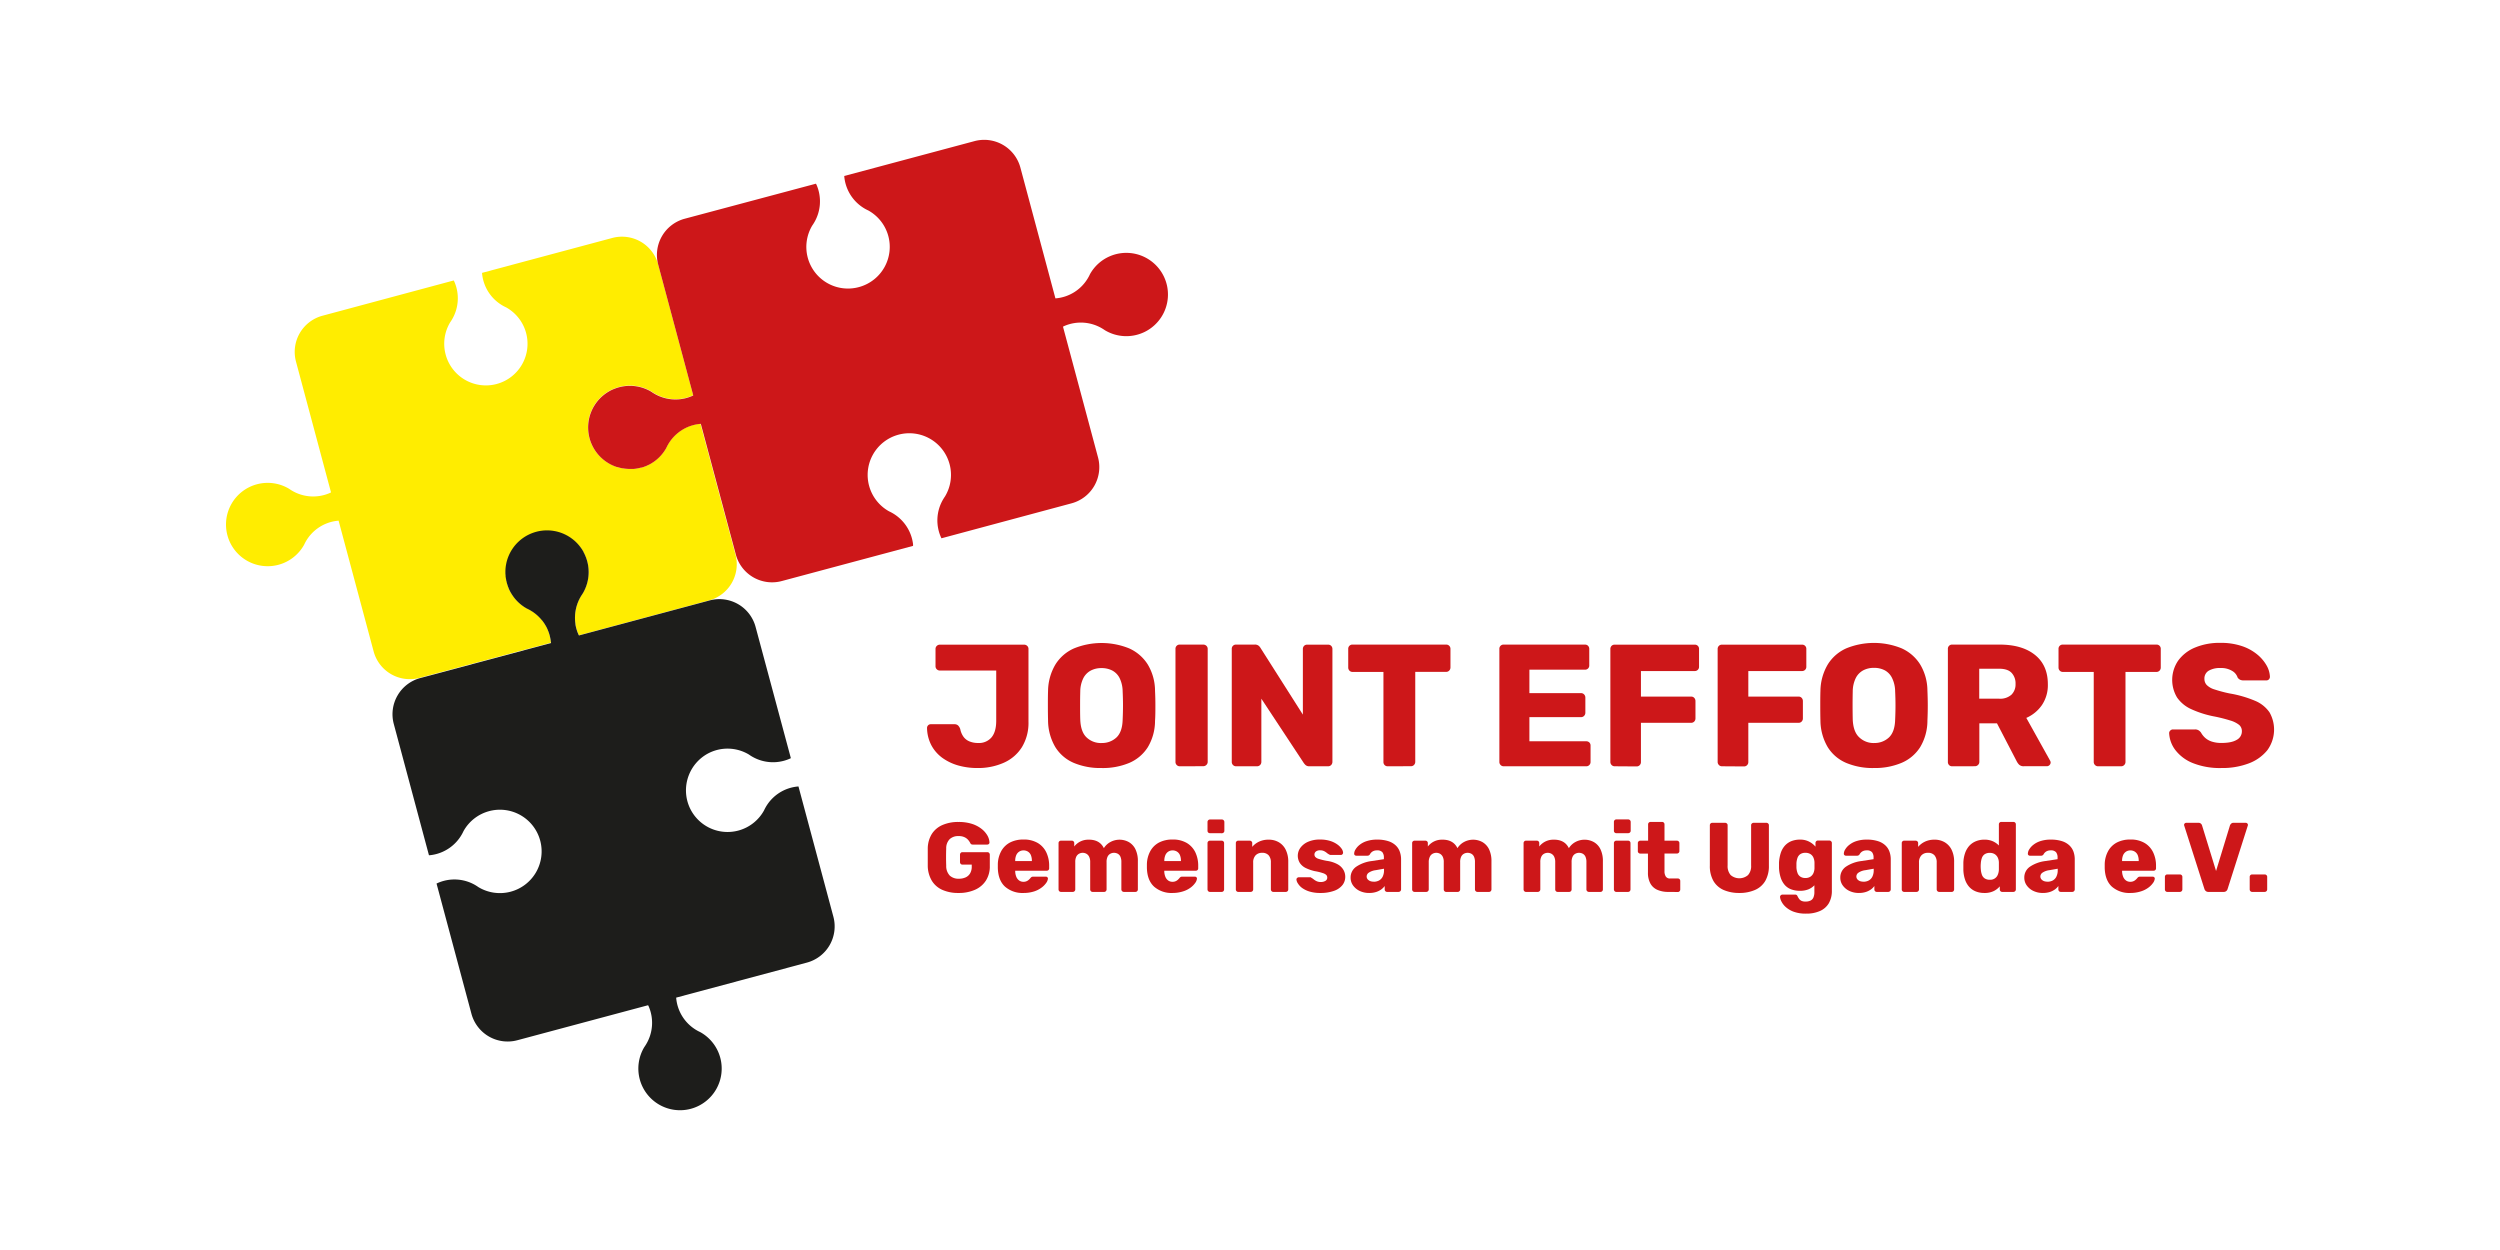 <svg id="Ebene_1" data-name="Ebene 1" xmlns="http://www.w3.org/2000/svg" viewBox="0 0 1133.86 566.93"><defs><style>.cls-1{fill:#ffed00;}.cls-2{fill:#1d1d1b;}.cls-3{fill:#cd1719;}</style></defs><path class="cls-1" d="M302.83,201.82c-.23.41-.44.84-.64,1.27a18.73,18.73,0,0,1-9.08,8.2l-.38.15h0c-.58.23-1.16.43-1.75.61,0,0,0,0-.08,0l-.21,0-1,.25-.75.14-.81.13-.76.08-.44,0c-.47,0-.94,0-1.42,0h-.34a20.09,20.09,0,0,1-2.69-.27l-.21,0a18.88,18.88,0,0,1-4-36l.66-.25.15-.06c.31-.12.62-.22.94-.32l.29-.1.74-.2.48-.12.32-.06a18.9,18.9,0,0,1,13.58,2.28c.39.28.8.54,1.22.79a18.87,18.87,0,0,0,14.87,2,19.71,19.71,0,0,0,2.19-.78c.23-.1.46-.23.69-.34l-15.89-59.29a17,17,0,0,0-20.83-12l-59.06,15.83a18.8,18.8,0,0,0,9.65,15c.41.23.84.44,1.27.64a18.89,18.89,0,1,1-25.38,6.81c.28-.39.54-.8.79-1.22a18.86,18.86,0,0,0,1.18-17.1c-.11-.24-.23-.46-.34-.69l-59.54,16a17,17,0,0,0-12,20.83l15.88,59.29c-.23.11-.45.24-.69.34a18.86,18.86,0,0,1-17.11-1.18c-.41-.25-.82-.51-1.21-.79a18.9,18.9,0,1,0,6.81,25.38c.2-.43.41-.85.64-1.27a18.8,18.8,0,0,1,15-9.65l15.89,59.3a17,17,0,0,0,20.83,12l59.54-15.95c0-.21,0-.41,0-.62s0-.25-.05-.37-.07-.53-.12-.79-.07-.39-.12-.59-.13-.61-.21-.91-.17-.64-.27-.95-.12-.37-.19-.56-.2-.54-.31-.8-.12-.31-.19-.47c-.18-.42-.38-.84-.59-1.25l-.11-.18c-.2-.36-.4-.72-.62-1.06l-.21-.32c-.25-.39-.52-.77-.8-1.13h0c-.3-.4-.62-.77-1-1.14l-.12-.12a18.93,18.93,0,0,0-4.72-3.7c-.41-.23-.84-.44-1.27-.64a18.89,18.89,0,0,1-6.19-5.53l-.12-.18c-.19-.27-.37-.54-.55-.82s-.29-.48-.43-.73-.16-.26-.23-.4c-.24-.44-.45-.9-.66-1.37,0,0,0,0,0-.05a1.34,1.34,0,0,1-.07-.18A18.89,18.89,0,0,1,263.77,249v0a18.37,18.37,0,0,1,1.41,2.53,1.11,1.11,0,0,1,.07.16c.13.28.25.57.36.86l.18.46.16.46a18.88,18.88,0,0,1-1.71,15.69c-.28.4-.54.81-.79,1.22A19,19,0,0,0,261,283c0,.08,0,.15,0,.22.05.31.11.63.18.94s.11.43.16.65.14.52.22.78.24.74.37,1.1l.09.21c.13.34.28.68.43,1l.12.25,59-15.82a17,17,0,0,0,12-20.83l-15.9-59.31a19.1,19.1,0,0,0-3,.47,20.09,20.09,0,0,0-2.9,1A18.88,18.88,0,0,0,302.83,201.82Z"/><path class="cls-2" d="M320.91,341.85a18.9,18.9,0,0,1,18.77.37c.4.29.8.55,1.22.8A18.85,18.85,0,0,0,358,344.19l.69-.33-16-59.54a17,17,0,0,0-20.83-12l-59.29,15.89,0,0-.12-.25c-.15-.33-.3-.67-.43-1l-.09-.21c-.13-.36-.26-.73-.37-1.1s-.15-.52-.22-.78-.11-.43-.16-.65-.13-.62-.18-.94c0-.07,0-.14,0-.22a19,19,0,0,1,2.47-12.6c.25-.41.51-.82.79-1.22A18.88,18.88,0,0,0,266,253.47c-.06-.15-.11-.31-.16-.46l-.18-.46c-.11-.29-.23-.58-.36-.86a1.11,1.11,0,0,0-.07-.16c-.17-.38-.36-.76-.57-1.13a.59.59,0,0,0,0-.08c-.25-.45-.51-.89-.8-1.32v0c-.28-.42-.58-.83-.89-1.22l-.05-.06a18.89,18.89,0,0,0-33.7,12.16c0,.3,0,.59.07.89,0,.08,0,.15,0,.23,0,.46.09.91.16,1.35l.12.68c0,.24.09.47.15.7.09.4.19.8.31,1.19.05.16.1.32.16.48a13.47,13.47,0,0,0,.49,1.34,1.34,1.34,0,0,0,.07.18s0,0,0,.05c.21.47.43.93.66,1.37.07.14.16.27.23.4s.28.5.43.73.36.55.55.82l.12.18a18.89,18.89,0,0,0,6.19,5.53c.43.2.86.41,1.27.64a18.93,18.93,0,0,1,4.72,3.7l.12.12c.33.37.65.75,1,1.14h0c.28.37.55.75.8,1.13l.21.32c.22.35.42.7.62,1.06l.11.18c.21.41.41.83.59,1.25.07.16.13.31.19.47s.21.53.31.8.13.37.19.56.19.63.27.95.15.61.21.91.09.39.12.59.09.53.12.79,0,.25.05.37.06.44.07.66h0l-59.3,15.89a17,17,0,0,0-12,20.83l15.95,59.54.77-.06a18.85,18.85,0,0,0,14.23-9.57c.24-.42.45-.85.66-1.3a18.91,18.91,0,1,1,6.79,25.39c-.39-.27-.78-.53-1.19-.78a18.79,18.79,0,0,0-17.82-.85l15.83,59.06a17,17,0,0,0,20.83,12l59.29-15.88c.11.23.24.45.34.69A18.86,18.86,0,0,1,293,473.71c-.25.41-.51.82-.79,1.21a18.9,18.9,0,1,0,25.38-6.81c-.43-.2-.86-.41-1.27-.64a18.8,18.8,0,0,1-9.65-15l59.3-15.89a17,17,0,0,0,12-20.83l-15.83-59.06a18.72,18.72,0,0,0-15,9.65c-.23.41-.44.83-.64,1.26a18.87,18.87,0,0,1-34.61-3.77A19,19,0,0,1,320.91,341.85Z"/><path class="cls-3" d="M503.4,116.21a18.81,18.81,0,0,0-9.08,8.2,12.58,12.58,0,0,1-.64,1.27,18.76,18.76,0,0,1-15,9.65L462.79,76A17,17,0,0,0,442,64L382.9,79.82a18.79,18.79,0,0,0,9.65,15c.42.23.84.44,1.27.64A18.88,18.88,0,0,1,390,130.08a18.88,18.88,0,0,1-21.6-27.8c.28-.4.54-.8.79-1.22A18.85,18.85,0,0,0,370.41,84c-.1-.24-.23-.46-.34-.69L310.53,99.21a17,17,0,0,0-12,20.84l15.89,59.29-.7.34a20.4,20.4,0,0,1-2.23.79,18.87,18.87,0,0,1-14.87-2c-.42-.25-.83-.51-1.22-.79a18.9,18.9,0,0,0-13.58-2.28l-.32.06-.48.12-.74.2-.29.1c-.32.1-.63.2-.94.32l-.15.06-.66.25a18.87,18.87,0,0,0,1.48,35.29l.17,0c.32.11.63.2,1,.28l.24.07c.38.1.77.18,1.16.26l.21,0a19.93,19.93,0,0,0,2.69.27h.34c.48,0,.95,0,1.42,0l.44,0,.76-.08.81-.13.75-.14,1-.25.21,0s.05,0,.08,0c.6-.18,1.19-.38,1.75-.61h0l.38-.15c.38-.16.74-.34,1.1-.52l.05,0a18.78,18.78,0,0,0,7.93-7.65c.2-.43.41-.86.64-1.27a18.88,18.88,0,0,1,9.08-8.21,18.88,18.88,0,0,1,5.92-1.44h0l15.89,59.3a17,17,0,0,0,20.83,12l59.54-15.95c0-.26,0-.51,0-.77a18.9,18.9,0,0,0-9.57-14.23c-.43-.24-.86-.46-1.3-.66a18.9,18.9,0,1,1,25.38-6.79c-.27.39-.53.78-.77,1.19a18.76,18.76,0,0,0-.86,17.82L486,228.28a17,17,0,0,0,12-20.83l-15.89-59.29c.23-.11.45-.24.69-.34A18.85,18.85,0,0,1,499.92,149c.42.25.82.51,1.22.79a18.89,18.89,0,1,0,2.26-33.58Z"/><path class="cls-3" d="M443.22,348.33a31.41,31.41,0,0,1-8.55-1.14,23,23,0,0,1-7.22-3.43,17,17,0,0,1-5-5.68,17.59,17.59,0,0,1-2-7.88,1.76,1.76,0,0,1,.47-1.22,1.65,1.65,0,0,1,1.26-.51h10.64a2.4,2.4,0,0,1,1.7.55,4.15,4.15,0,0,1,1,1.66,8.86,8.86,0,0,0,1.54,3.58,6.39,6.39,0,0,0,2.76,2.05,10.24,10.24,0,0,0,3.82.67,7.44,7.44,0,0,0,6.07-2.56c1.42-1.71,2.12-4.22,2.12-7.53V304.12H426.27a2,2,0,0,1-1.38-.55,1.87,1.87,0,0,1-.59-1.42v-7.8a1.87,1.87,0,0,1,.59-1.42,2,2,0,0,1,1.38-.55h38.14a2,2,0,0,1,1.46.55,1.84,1.84,0,0,1,.59,1.42v32.94a21.21,21.21,0,0,1-2.95,11.54,18.55,18.55,0,0,1-8.2,7.09A28.58,28.58,0,0,1,443.22,348.33Z"/><path class="cls-3" d="M499.56,348.33A31,31,0,0,1,487,346a18.28,18.28,0,0,1-8.35-7.13,24.08,24.08,0,0,1-3.31-11.94c-.05-2.25-.08-4.53-.08-6.81s0-4.56.08-6.82a24.09,24.09,0,0,1,3.35-11.94,18.87,18.87,0,0,1,8.43-7.29,33.29,33.29,0,0,1,25,0,19.19,19.19,0,0,1,8.43,7.29,23.37,23.37,0,0,1,3.31,11.94q.17,3.39.16,6.82c0,2.28,0,4.56-.16,6.81a23.37,23.37,0,0,1-3.27,11.94,18.53,18.53,0,0,1-8.39,7.13A31,31,0,0,1,499.56,348.33Zm0-11.35a9.48,9.48,0,0,0,6.82-2.52q2.64-2.52,2.79-8,.16-3.46.16-6.54t-.16-6.38a14.12,14.12,0,0,0-1.38-6,7.86,7.86,0,0,0-3.34-3.43,10.42,10.42,0,0,0-4.89-1.1,10.24,10.24,0,0,0-4.81,1.1,8.07,8.07,0,0,0-3.39,3.43,13.82,13.82,0,0,0-1.41,6c-.06,2.2-.08,4.33-.08,6.38s0,4.23.08,6.54q.23,5.52,2.87,8A9.37,9.37,0,0,0,499.56,337Z"/><path class="cls-3" d="M535.1,347.54a1.87,1.87,0,0,1-1.42-.59,1.93,1.93,0,0,1-.55-1.38V294.35a1.88,1.88,0,0,1,2-2h10.56a2.06,2.06,0,0,1,1.46.55,1.87,1.87,0,0,1,.59,1.42v51.22a1.89,1.89,0,0,1-.59,1.38,2,2,0,0,1-1.46.59Z"/><path class="cls-3" d="M560.63,347.54a1.87,1.87,0,0,1-1.42-.59,1.93,1.93,0,0,1-.55-1.38V294.35a1.88,1.88,0,0,1,2-2H569a2.65,2.65,0,0,1,1.94.59,4,4,0,0,1,.74.9l19.23,30.27V294.35a2,2,0,0,1,.55-1.42,1.91,1.91,0,0,1,1.42-.55h9.46a1.91,1.91,0,0,1,1.42.55,2,2,0,0,1,.55,1.42v51.14a2.08,2.08,0,0,1-.55,1.46,1.87,1.87,0,0,1-1.42.59h-8.43a2.46,2.46,0,0,1-1.86-.63,7.77,7.77,0,0,1-.74-.87l-19.23-29.15v28.68a2,2,0,0,1-.55,1.38,1.89,1.89,0,0,1-1.42.59Z"/><path class="cls-3" d="M629.43,347.54A1.87,1.87,0,0,1,628,347a1.93,1.93,0,0,1-.55-1.38V304.75h-14a1.87,1.87,0,0,1-1.42-.59,2,2,0,0,1-.55-1.38v-8.43a1.88,1.88,0,0,1,2-2h42.4a1.89,1.89,0,0,1,1.41.55,1.92,1.92,0,0,1,.56,1.42v8.43a2,2,0,0,1-.56,1.38,1.85,1.85,0,0,1-1.41.59h-14v40.82a2,2,0,0,1-.55,1.38,1.87,1.87,0,0,1-1.42.59Z"/><path class="cls-3" d="M682,347.54a1.87,1.87,0,0,1-1.42-.59,1.93,1.93,0,0,1-.55-1.38V294.35a1.88,1.88,0,0,1,2-2h36.8a1.91,1.91,0,0,1,1.42.55,2,2,0,0,1,.55,1.42v7.41a1.88,1.88,0,0,1-2,2H693.65v10.64h23.41a1.85,1.85,0,0,1,1.41.59,2.08,2.08,0,0,1,.56,1.46v6.86a2,2,0,0,1-.56,1.38,1.85,1.85,0,0,1-1.41.59H693.65v10.95h25.77a2,2,0,0,1,1.42.55,1.91,1.91,0,0,1,.55,1.42v7.41a1.93,1.93,0,0,1-.55,1.38,1.87,1.87,0,0,1-1.42.59Z"/><path class="cls-3" d="M732.34,347.54a1.87,1.87,0,0,1-1.42-.59,2,2,0,0,1-.55-1.38V294.35a2,2,0,0,1,.55-1.42,1.91,1.91,0,0,1,1.42-.55h36.25a1.88,1.88,0,0,1,2,2v8a1.88,1.88,0,0,1-.55,1.41,1.92,1.92,0,0,1-1.42.56H744.24v11.58H767a1.89,1.89,0,0,1,1.42.59,2.1,2.1,0,0,1,.55,1.46v7.88a2,2,0,0,1-.55,1.38,1.89,1.89,0,0,1-1.42.59H744.24v17.81a1.93,1.93,0,0,1-.55,1.38,1.87,1.87,0,0,1-1.42.59Z"/><path class="cls-3" d="M781,347.54a1.85,1.85,0,0,1-1.41-.59,1.94,1.94,0,0,1-.56-1.38V294.35a1.92,1.92,0,0,1,.56-1.42,1.89,1.89,0,0,1,1.41-.55h36.25a1.88,1.88,0,0,1,2,2v8a1.88,1.88,0,0,1-.55,1.41,1.92,1.92,0,0,1-1.42.56H792.94v11.58h22.78a1.87,1.87,0,0,1,1.42.59,2.1,2.1,0,0,1,.55,1.46v7.88a2,2,0,0,1-.55,1.38,1.87,1.87,0,0,1-1.42.59H792.94v17.81a1.93,1.93,0,0,1-.55,1.38,1.87,1.87,0,0,1-1.42.59Z"/><path class="cls-3" d="M849.92,348.33A30.94,30.94,0,0,1,837.31,346a18.28,18.28,0,0,1-8.35-7.13,24.08,24.08,0,0,1-3.31-11.94c-.06-2.25-.08-4.53-.08-6.81s0-4.56.08-6.82A24.09,24.09,0,0,1,829,301.32a18.87,18.87,0,0,1,8.43-7.29,33.29,33.29,0,0,1,25,0,19.19,19.19,0,0,1,8.43,7.29,23.37,23.37,0,0,1,3.31,11.94c.1,2.26.16,4.53.16,6.82s-.06,4.56-.16,6.81a23.37,23.37,0,0,1-3.27,11.94,18.53,18.53,0,0,1-8.39,7.13A31,31,0,0,1,849.92,348.33Zm0-11.35a9.46,9.46,0,0,0,6.81-2.52c1.76-1.68,2.7-4.36,2.8-8q.16-3.46.16-6.54t-.16-6.38a14.12,14.12,0,0,0-1.38-6A7.83,7.83,0,0,0,854.8,304a10.36,10.36,0,0,0-4.88-1.1,10.24,10.24,0,0,0-4.81,1.1,8.07,8.07,0,0,0-3.39,3.43,14,14,0,0,0-1.42,6q-.07,3.3-.07,6.38t.07,6.54q.24,5.52,2.88,8A9.37,9.37,0,0,0,849.92,337Z"/><path class="cls-3" d="M885.46,347.54A1.87,1.87,0,0,1,884,347a1.93,1.93,0,0,1-.55-1.38V294.35a1.88,1.88,0,0,1,2-2h21.43q10.25,0,16.08,4.69t5.83,13.27a16.13,16.13,0,0,1-2.68,9.46,16.73,16.73,0,0,1-7.09,5.83L929.82,345a1.91,1.91,0,0,1,.24.87,1.75,1.75,0,0,1-1.65,1.65H917.93a2.91,2.91,0,0,1-2.21-.75,6.13,6.13,0,0,1-1-1.38l-9-17.33h-8v17.49a1.85,1.85,0,0,1-.59,1.38,2,2,0,0,1-1.46.59Zm12.21-30.65h9.07a7.63,7.63,0,0,0,5.55-1.82,6.53,6.53,0,0,0,1.85-4.88,7,7,0,0,0-1.77-5q-1.77-1.89-5.63-1.89h-9.07Z"/><path class="cls-3" d="M951.57,347.54a1.85,1.85,0,0,1-1.41-.59,1.94,1.94,0,0,1-.56-1.38V304.75h-14a1.87,1.87,0,0,1-1.42-.59,2,2,0,0,1-.55-1.38v-8.43a1.88,1.88,0,0,1,2-2H978a1.88,1.88,0,0,1,2,2v8.43a2,2,0,0,1-.55,1.38,1.87,1.87,0,0,1-1.42.59H964v40.82a1.94,1.94,0,0,1-.56,1.38,1.85,1.85,0,0,1-1.41.59Z"/><path class="cls-3" d="M1007.6,348.33a33.09,33.09,0,0,1-13.08-2.25,18.74,18.74,0,0,1-7.88-5.87,13.75,13.75,0,0,1-2.84-7.72,1.55,1.55,0,0,1,.52-1.14,1.64,1.64,0,0,1,1.22-.52h9.93a3.06,3.06,0,0,1,1.69.4,4.29,4.29,0,0,1,1.07,1,9.36,9.36,0,0,0,1.77,2.29,8.37,8.37,0,0,0,3,1.77,13.68,13.68,0,0,0,4.57.67q4.57,0,6.9-1.42a4.33,4.33,0,0,0,2.32-3.86,3.7,3.7,0,0,0-1.26-2.92,11.81,11.81,0,0,0-4.06-2,68.76,68.76,0,0,0-7.44-1.86,45.6,45.6,0,0,1-10.21-3.27,15.61,15.61,0,0,1-6.42-5.28,15.48,15.48,0,0,1,.51-16.74,17.83,17.83,0,0,1,7.61-5.91,28.78,28.78,0,0,1,11.58-2.13,29.4,29.4,0,0,1,9.58,1.42,21.69,21.69,0,0,1,7,3.78,18,18,0,0,1,4.29,5,11.31,11.31,0,0,1,1.54,5.17,1.71,1.71,0,0,1-.43,1.14,1.52,1.52,0,0,1-1.22.51h-10.41a3.31,3.31,0,0,1-1.49-.31,3,3,0,0,1-1.11-1,5.36,5.36,0,0,0-2.48-3,9.48,9.48,0,0,0-5.24-1.3,10,10,0,0,0-5.4,1.22,4.11,4.11,0,0,0-1.93,3.74,4,4,0,0,0,1.07,2.76,8.46,8.46,0,0,0,3.54,2,61.15,61.15,0,0,0,6.82,1.81,51.5,51.5,0,0,1,11.58,3.35,14.81,14.81,0,0,1,6.5,5.2,15.81,15.81,0,0,1-1,17.22,19.64,19.64,0,0,1-8.39,5.95A33.69,33.69,0,0,1,1007.6,348.33Z"/><path class="cls-3" d="M434.7,405a17.44,17.44,0,0,1-7.32-1.41,10.61,10.61,0,0,1-4.74-4.12,13.5,13.5,0,0,1-1.86-6.6c0-1.29,0-2.65,0-4.1s0-2.83,0-4.14a12.76,12.76,0,0,1,1.88-6.45,10.81,10.81,0,0,1,4.79-4,17.66,17.66,0,0,1,7.25-1.38,19.74,19.74,0,0,1,6,.82,13.85,13.85,0,0,1,4.36,2.22,10.64,10.64,0,0,1,2.71,3,7,7,0,0,1,1,3.27.84.84,0,0,1-.29.67,1,1,0,0,1-.69.27h-6.54a1.46,1.46,0,0,1-.74-.15,1.39,1.39,0,0,1-.42-.47,6.88,6.88,0,0,0-.92-1.41,4.92,4.92,0,0,0-1.66-1.28,6,6,0,0,0-2.75-.54,5.66,5.66,0,0,0-4,1.35,5.85,5.85,0,0,0-1.61,4.29q-.14,3.85,0,7.79a6.25,6.25,0,0,0,1.65,4.53,5.84,5.84,0,0,0,4.08,1.38,7.25,7.25,0,0,0,3-.58,4.52,4.52,0,0,0,2.08-1.81,5.89,5.89,0,0,0,.77-3.16v-.85h-4.21a1.07,1.07,0,0,1-.81-.33,1.17,1.17,0,0,1-.31-.83v-3.32a1.15,1.15,0,0,1,.31-.82,1,1,0,0,1,.81-.34h11.28a1,1,0,0,1,.81.34,1.19,1.19,0,0,1,.31.82v5.11a11.9,11.9,0,0,1-1.75,6.58,11.2,11.2,0,0,1-4.94,4.19A17.89,17.89,0,0,1,434.7,405Z"/><path class="cls-3" d="M464.25,405a12,12,0,0,1-8.42-2.86q-3.13-2.87-3.27-8.51V392a12.94,12.94,0,0,1,1.59-6.06,9.73,9.73,0,0,1,4-3.86,13.06,13.06,0,0,1,6-1.32,12.42,12.42,0,0,1,6.52,1.57,9.92,9.92,0,0,1,3.87,4.25,13.91,13.91,0,0,1,1.3,6.14v1.07a1.06,1.06,0,0,1-1.12,1.12H460.44v.31a7.2,7.2,0,0,0,.47,2.38,4,4,0,0,0,1.26,1.7,3.25,3.25,0,0,0,2,.63,3.34,3.34,0,0,0,1.5-.3,3.62,3.62,0,0,0,1-.67,7.21,7.21,0,0,0,.63-.65,2.18,2.18,0,0,1,.65-.6,2.08,2.08,0,0,1,.78-.11h5.55a1,1,0,0,1,.74.27.78.78,0,0,1,.25.71,4,4,0,0,1-.76,1.84,9.37,9.37,0,0,1-2.08,2.12A11.36,11.36,0,0,1,469,404.3,15.39,15.39,0,0,1,464.25,405Zm-3.81-14.46H468v-.09a6.8,6.8,0,0,0-.42-2.53,3.48,3.48,0,0,0-1.3-1.63,3.69,3.69,0,0,0-2.09-.59,3.48,3.48,0,0,0-2,.59,3.6,3.6,0,0,0-1.3,1.63,6.4,6.4,0,0,0-.45,2.53Z"/><path class="cls-3" d="M481.22,404.52a1.07,1.07,0,0,1-.81-.33,1.13,1.13,0,0,1-.31-.79v-21a1.05,1.05,0,0,1,.31-.8,1.1,1.1,0,0,1,.81-.32h4.88a1.08,1.08,0,0,1,.8.32,1.06,1.06,0,0,1,.32.8v1.52a8,8,0,0,1,6.31-3.09c3.46-.09,5.83,1.2,7.12,3.85a7.83,7.83,0,0,1,2.93-2.77,8.72,8.72,0,0,1,8.37,0,7.54,7.54,0,0,1,3,3.22,12.21,12.21,0,0,1,1.12,5.62V403.4a1.17,1.17,0,0,1-.31.79,1.07,1.07,0,0,1-.81.33h-5.19a1.13,1.13,0,0,1-.83-.33,1.12,1.12,0,0,1-.34-.79V391a5.86,5.86,0,0,0-.44-2.48,2.9,2.9,0,0,0-1.21-1.32,3.68,3.68,0,0,0-1.75-.41,3.42,3.42,0,0,0-1.59.41,2.92,2.92,0,0,0-1.25,1.32,5.4,5.4,0,0,0-.47,2.48v12.4a1.14,1.14,0,0,1-.32.79,1,1,0,0,1-.8.33h-5.2a1.06,1.06,0,0,1-.8-.33,1.13,1.13,0,0,1-.31-.79V391a5.24,5.24,0,0,0-.5-2.48,3.08,3.08,0,0,0-1.25-1.32,3.5,3.5,0,0,0-3.29,0,3,3,0,0,0-1.26,1.32,5.4,5.4,0,0,0-.47,2.44V403.4a1.11,1.11,0,0,1-.33.79,1.08,1.08,0,0,1-.78.33Z"/><path class="cls-3" d="M531.85,405a12,12,0,0,1-8.41-2.86q-3.13-2.87-3.27-8.51V392a12.94,12.94,0,0,1,1.59-6.06,9.67,9.67,0,0,1,4-3.86,13,13,0,0,1,6-1.32,12.38,12.38,0,0,1,6.51,1.57,10,10,0,0,1,3.88,4.25,14.05,14.05,0,0,1,1.29,6.14v1.07a1.06,1.06,0,0,1-1.12,1.12H528.05v.31a7,7,0,0,0,.47,2.38,3.88,3.88,0,0,0,1.25,1.7,3.26,3.26,0,0,0,2,.63,3.37,3.37,0,0,0,1.5-.3,3.78,3.78,0,0,0,1-.67,8.51,8.51,0,0,0,.62-.65,2.31,2.31,0,0,1,.65-.6,2.15,2.15,0,0,1,.78-.11h5.56a1.07,1.07,0,0,1,.74.27.8.8,0,0,1,.24.71,3.93,3.93,0,0,1-.76,1.84,9.37,9.37,0,0,1-2.08,2.12,11.13,11.13,0,0,1-3.43,1.73A15.39,15.39,0,0,1,531.85,405Zm-3.8-14.46h7.56v-.09a6.8,6.8,0,0,0-.42-2.53,3.48,3.48,0,0,0-1.3-1.63,3.66,3.66,0,0,0-2.08-.59,3.49,3.49,0,0,0-2,.59,3.58,3.58,0,0,0-1.29,1.63,6.4,6.4,0,0,0-.45,2.53Z"/><path class="cls-3" d="M548.78,377.88a1.06,1.06,0,0,1-1.12-1.12v-4A1.13,1.13,0,0,1,548,372a1.07,1.07,0,0,1,.81-.33h5.37a1.14,1.14,0,0,1,1.12,1.12v4a1,1,0,0,1-.34.81,1.09,1.09,0,0,1-.78.31Zm0,26.64a1,1,0,0,1-.8-.33,1.14,1.14,0,0,1-.32-.79v-21a1.09,1.09,0,0,1,1.12-1.12h5.28a1.1,1.1,0,0,1,.81.32,1.05,1.05,0,0,1,.31.8v21a1.13,1.13,0,0,1-.31.79,1.07,1.07,0,0,1-.81.33Z"/><path class="cls-3" d="M561.63,404.52a1.07,1.07,0,0,1-.81-.33,1.13,1.13,0,0,1-.31-.79v-21a1.05,1.05,0,0,1,.31-.8,1.1,1.1,0,0,1,.81-.32h5.14a1.16,1.16,0,0,1,.83.32,1,1,0,0,1,.34.8v1.7a8.86,8.86,0,0,1,3-2.33,9.87,9.87,0,0,1,4.43-.94A8.9,8.9,0,0,1,580,382a8,8,0,0,1,3.13,3.4,12.13,12.13,0,0,1,1.15,5.55V403.4a1.14,1.14,0,0,1-.32.79,1.06,1.06,0,0,1-.8.33h-5.65a1.08,1.08,0,0,1-.78-.33,1.11,1.11,0,0,1-.33-.79V391.18a4.79,4.79,0,0,0-1-3.25,3.77,3.77,0,0,0-3-1.14,3.88,3.88,0,0,0-2.93,1.14,4.53,4.53,0,0,0-1.1,3.25V403.4a1.13,1.13,0,0,1-1.12,1.12Z"/><path class="cls-3" d="M598.87,405a16.48,16.48,0,0,1-4.94-.65,11.41,11.41,0,0,1-3.32-1.59,7.09,7.09,0,0,1-1.9-2A3.89,3.89,0,0,1,588,399a.9.9,0,0,1,.31-.81,1.15,1.15,0,0,1,.76-.31h5.11a.61.61,0,0,1,.24,0,.74.74,0,0,1,.25.18,7.93,7.93,0,0,1,1.17.78,6.09,6.09,0,0,0,1.34.83,4.27,4.27,0,0,0,1.83.36,4,4,0,0,0,2.11-.51,1.64,1.64,0,0,0,.85-1.46,1.82,1.82,0,0,0-.4-1.19A4,4,0,0,0,600,396a24.17,24.17,0,0,0-3.69-.9,18.72,18.72,0,0,1-4.08-1.41,6.72,6.72,0,0,1-2.68-2.28,6.17,6.17,0,0,1,.22-6.88,8.44,8.44,0,0,1,3.4-2.7,13.1,13.1,0,0,1,5.56-1.06,15,15,0,0,1,4.47.61,11.28,11.28,0,0,1,3.23,1.54,8.24,8.24,0,0,1,2,1.93,3.7,3.7,0,0,1,.71,1.79,1,1,0,0,1-.27.78.93.93,0,0,1-.71.34h-4.66a.92.92,0,0,1-.36-.07,1.29,1.29,0,0,1-.31-.16,4.84,4.84,0,0,1-1.07-.71,6.5,6.5,0,0,0-1.26-.81,4,4,0,0,0-1.79-.36,2.94,2.94,0,0,0-1.88.54,1.74,1.74,0,0,0-.29,2.46,3.36,3.36,0,0,0,1.57.9,29.59,29.59,0,0,0,3.69.89,14.07,14.07,0,0,1,4.93,1.59,6.9,6.9,0,0,1,2.61,2.56,6.29,6.29,0,0,1,.79,3.06,6,6,0,0,1-1.3,3.81,8.38,8.38,0,0,1-3.78,2.57A17.85,17.85,0,0,1,598.87,405Z"/><path class="cls-3" d="M621,405a9.79,9.79,0,0,1-4.32-.92,7.84,7.84,0,0,1-3-2.48,6,6,0,0,1-1.12-3.54,5.89,5.89,0,0,1,2.6-5,16.11,16.11,0,0,1,6.9-2.53l5.59-.85V389a3.91,3.91,0,0,0-.67-2.47,3,3,0,0,0-2.46-.85,3.76,3.76,0,0,0-2,.5,3.46,3.46,0,0,0-1.23,1.34,1.28,1.28,0,0,1-1.12.58h-5a1,1,0,0,1-.76-.29.83.83,0,0,1-.23-.69,3.78,3.78,0,0,1,.61-1.86,7.74,7.74,0,0,1,1.85-2.08,10,10,0,0,1,3.23-1.7,14.85,14.85,0,0,1,4.79-.68,15.84,15.84,0,0,1,4.92.68,8.72,8.72,0,0,1,3.36,1.88,7.16,7.16,0,0,1,1.9,2.84,10.15,10.15,0,0,1,.61,3.6V403.4a1.14,1.14,0,0,1-1.12,1.12h-5.2a1.06,1.06,0,0,1-.8-.33,1.13,1.13,0,0,1-.31-.79v-1.56a6.64,6.64,0,0,1-1.57,1.56,8.32,8.32,0,0,1-2.31,1.15A10.11,10.11,0,0,1,621,405Zm2.1-5.1a4.94,4.94,0,0,0,2.35-.56,4,4,0,0,0,1.66-1.75,6.56,6.56,0,0,0,.6-3V394l-3.8.67a7,7,0,0,0-3.07,1.1,2.13,2.13,0,0,0-1,1.72,2,2,0,0,0,.44,1.3,3,3,0,0,0,1.19.83A4.36,4.36,0,0,0,623.14,399.87Z"/><path class="cls-3" d="M641.59,404.52a1.07,1.07,0,0,1-.81-.33,1.13,1.13,0,0,1-.31-.79v-21a1.05,1.05,0,0,1,.31-.8,1.1,1.1,0,0,1,.81-.32h4.88a1.09,1.09,0,0,1,.8.32,1.06,1.06,0,0,1,.32.8v1.52a8,8,0,0,1,6.31-3.09c3.46-.09,5.83,1.2,7.12,3.85a7.83,7.83,0,0,1,2.93-2.77,8.72,8.72,0,0,1,8.37,0,7.54,7.54,0,0,1,3,3.22,12.34,12.34,0,0,1,1.12,5.62V403.4a1.14,1.14,0,0,1-.32.79,1,1,0,0,1-.8.33h-5.2a1.12,1.12,0,0,1-.82-.33,1.08,1.08,0,0,1-.34-.79V391a5.7,5.7,0,0,0-.45-2.48,2.85,2.85,0,0,0-1.21-1.32,3.64,3.64,0,0,0-1.74-.41,3.42,3.42,0,0,0-1.59.41,2.92,2.92,0,0,0-1.25,1.32,5.4,5.4,0,0,0-.47,2.48v12.4a1.14,1.14,0,0,1-.32.79,1.06,1.06,0,0,1-.8.33h-5.2a1,1,0,0,1-.8-.33,1.14,1.14,0,0,1-.32-.79V391a5.25,5.25,0,0,0-.49-2.48,3.14,3.14,0,0,0-1.25-1.32,3.5,3.5,0,0,0-3.29,0,2.94,2.94,0,0,0-1.26,1.32A5.4,5.4,0,0,0,648,391V403.4a1.13,1.13,0,0,1-1.12,1.12Z"/><path class="cls-3" d="M692.13,404.52a1,1,0,0,1-.8-.33,1.14,1.14,0,0,1-.32-.79v-21a1.09,1.09,0,0,1,1.12-1.12H697a1.1,1.1,0,0,1,.81.32,1.05,1.05,0,0,1,.31.8v1.52a8.05,8.05,0,0,1,6.31-3.09c3.47-.09,5.84,1.2,7.12,3.85a8,8,0,0,1,2.93-2.77,8.74,8.74,0,0,1,8.38,0,7.46,7.46,0,0,1,3,3.22,12.21,12.21,0,0,1,1.12,5.62V403.4a1.13,1.13,0,0,1-.31.79,1.07,1.07,0,0,1-.81.33h-5.19a1.15,1.15,0,0,1-.83-.33,1.11,1.11,0,0,1-.33-.79V391a5.7,5.7,0,0,0-.45-2.48,2.85,2.85,0,0,0-1.21-1.32,3.68,3.68,0,0,0-1.75-.41,3.48,3.48,0,0,0-1.59.41,2.92,2.92,0,0,0-1.25,1.32,5.53,5.53,0,0,0-.47,2.48v12.4a1.13,1.13,0,0,1-.31.79,1.07,1.07,0,0,1-.81.33h-5.19a1.07,1.07,0,0,1-.81-.33,1.13,1.13,0,0,1-.31-.79V391a5.38,5.38,0,0,0-.49-2.48,3.1,3.1,0,0,0-1.26-1.32,3.45,3.45,0,0,0-1.65-.41,3.53,3.53,0,0,0-1.64.41,2.92,2.92,0,0,0-1.25,1.32,5.4,5.4,0,0,0-.47,2.44V403.4a1.14,1.14,0,0,1-1.12,1.12Z"/><path class="cls-3" d="M733.1,377.88a1.06,1.06,0,0,1-1.12-1.12v-4a1.13,1.13,0,0,1,.31-.79,1.07,1.07,0,0,1,.81-.33h5.37a1.14,1.14,0,0,1,1.12,1.12v4a1,1,0,0,1-.34.81,1.09,1.09,0,0,1-.78.31Zm0,26.64a1,1,0,0,1-.8-.33,1.14,1.14,0,0,1-.32-.79v-21a1.09,1.09,0,0,1,1.12-1.12h5.28a1.1,1.1,0,0,1,.81.32,1.05,1.05,0,0,1,.31.8v21a1.13,1.13,0,0,1-.31.79,1.07,1.07,0,0,1-.81.33Z"/><path class="cls-3" d="M756.74,404.52a12.05,12.05,0,0,1-5-.92,6.66,6.66,0,0,1-3.2-2.86,10,10,0,0,1-1.12-5v-8.59H744a1.16,1.16,0,0,1-.83-.32,1,1,0,0,1-.34-.8v-3.63a1,1,0,0,1,.34-.8,1.16,1.16,0,0,1,.83-.32h3.49v-7.39a1.06,1.06,0,0,1,.33-.8,1.13,1.13,0,0,1,.79-.31h5.19a1.09,1.09,0,0,1,.81.31,1.13,1.13,0,0,1,.31.8v7.39h5.6a1.16,1.16,0,0,1,.82.32,1,1,0,0,1,.34.8V386a1,1,0,0,1-.34.8,1.16,1.16,0,0,1-.82.32h-5.6v8a4.34,4.34,0,0,0,.58,2.41,2.17,2.17,0,0,0,2,.9h3.45a1.05,1.05,0,0,1,.8.31,1.1,1.1,0,0,1,.32.81v3.89a1.14,1.14,0,0,1-.32.79,1,1,0,0,1-.8.33Z"/><path class="cls-3" d="M788.93,405a17.61,17.61,0,0,1-7.1-1.32,10,10,0,0,1-4.68-4.07,13.5,13.5,0,0,1-1.66-7V374.3a1.09,1.09,0,0,1,1.12-1.12h5.78a1.18,1.18,0,0,1,.83.32,1,1,0,0,1,.33.8v18.22a6.13,6.13,0,0,0,1.39,4.37,6.05,6.05,0,0,0,7.86,0,6,6,0,0,0,1.41-4.37V374.3a1,1,0,0,1,.33-.8,1.14,1.14,0,0,1,.79-.32h5.82a1.1,1.1,0,0,1,.78.32,1,1,0,0,1,.34.8v18.27a13.5,13.5,0,0,1-1.66,7,10,10,0,0,1-4.66,4.07A17.31,17.31,0,0,1,788.93,405Z"/><path class="cls-3" d="M819.15,414.37a15.77,15.77,0,0,1-5.71-.89,11.18,11.18,0,0,1-3.58-2.15,8.56,8.56,0,0,1-1.91-2.49,5.74,5.74,0,0,1-.62-1.94,1,1,0,0,1,.31-.83,1.18,1.18,0,0,1,.85-.34h5.69a1.08,1.08,0,0,1,.71.23,1.55,1.55,0,0,1,.45.71,10.36,10.36,0,0,0,.63,1,2.88,2.88,0,0,0,1,.87,4.17,4.17,0,0,0,1.9.36,5.11,5.11,0,0,0,2.24-.43,2.73,2.73,0,0,0,1.34-1.38,6.19,6.19,0,0,0,.45-2.58v-3a7.75,7.75,0,0,1-2.64,1.82,9.86,9.86,0,0,1-3.9.69,11.16,11.16,0,0,1-4-.67,7.24,7.24,0,0,1-2.91-2,9.6,9.6,0,0,1-1.81-3.26,16.86,16.86,0,0,1-.78-4.44q0-1.15,0-2.37a17.22,17.22,0,0,1,.76-4.32,9.36,9.36,0,0,1,1.81-3.31,8,8,0,0,1,2.93-2.11,10.35,10.35,0,0,1,4-.74,8.74,8.74,0,0,1,4.15.92A9.13,9.13,0,0,1,823.4,384v-1.66a1.09,1.09,0,0,1,.31-.78,1,1,0,0,1,.81-.34h5.15a1.09,1.09,0,0,1,.82.34,1,1,0,0,1,.34.78V403.9a11.2,11.2,0,0,1-1.36,5.73,8.72,8.72,0,0,1-4,3.53A15,15,0,0,1,819.15,414.37Zm-.32-16.16a4,4,0,0,0,2.33-.63,3.64,3.64,0,0,0,1.32-1.61,5.9,5.9,0,0,0,.47-2.1c0-.33,0-.79,0-1.39s0-1,0-1.34a6,6,0,0,0-.47-2.15,3.53,3.53,0,0,0-1.32-1.59,4.11,4.11,0,0,0-2.33-.61,3.94,3.94,0,0,0-2.35.63,3.47,3.47,0,0,0-1.25,1.7,8.74,8.74,0,0,0-.47,2.37c0,.66,0,1.33,0,2a8.59,8.59,0,0,0,.47,2.37,3.38,3.38,0,0,0,1.25,1.7A3.94,3.94,0,0,0,818.83,398.21Z"/><path class="cls-3" d="M843.1,405a9.86,9.86,0,0,1-4.32-.92,7.73,7.73,0,0,1-3-2.48,5.94,5.94,0,0,1-1.12-3.54,5.88,5.88,0,0,1,2.59-5,16.11,16.11,0,0,1,6.9-2.53l5.59-.85V389a3.91,3.91,0,0,0-.67-2.47,3,3,0,0,0-2.46-.85,3.76,3.76,0,0,0-2,.5,3.46,3.46,0,0,0-1.23,1.34,1.28,1.28,0,0,1-1.12.58h-5a1,1,0,0,1-.76-.29.83.83,0,0,1-.23-.69,3.78,3.78,0,0,1,.61-1.86,7.63,7.63,0,0,1,1.86-2.08,10,10,0,0,1,3.22-1.7,14.85,14.85,0,0,1,4.79-.68,15.84,15.84,0,0,1,4.92.68,8.65,8.65,0,0,1,3.36,1.88,7.16,7.16,0,0,1,1.9,2.84,10.15,10.15,0,0,1,.61,3.6V403.4a1.14,1.14,0,0,1-1.12,1.12h-5.19a1.07,1.07,0,0,1-.81-.33,1.13,1.13,0,0,1-.31-.79v-1.56a6.46,6.46,0,0,1-1.57,1.56,8.32,8.32,0,0,1-2.31,1.15A10.11,10.11,0,0,1,843.1,405Zm2.1-5.1a4.94,4.94,0,0,0,2.35-.56,4,4,0,0,0,1.66-1.75,6.56,6.56,0,0,0,.6-3V394l-3.8.67a7,7,0,0,0-3.07,1.1,2.13,2.13,0,0,0-1,1.72,2,2,0,0,0,.45,1.3,2.86,2.86,0,0,0,1.18.83A4.36,4.36,0,0,0,845.2,399.87Z"/><path class="cls-3" d="M863.65,404.52a1.07,1.07,0,0,1-.81-.33,1.13,1.13,0,0,1-.31-.79v-21a1.05,1.05,0,0,1,.31-.8,1.1,1.1,0,0,1,.81-.32h5.15a1.16,1.16,0,0,1,.82.32,1,1,0,0,1,.34.8v1.7a9.06,9.06,0,0,1,3-2.33,9.87,9.87,0,0,1,4.43-.94A8.9,8.9,0,0,1,882,382a8.1,8.1,0,0,1,3.14,3.4,12.14,12.14,0,0,1,1.14,5.55V403.4a1.14,1.14,0,0,1-.32.79,1,1,0,0,1-.8.33H879.5a1.13,1.13,0,0,1-1.12-1.12V391.18a4.79,4.79,0,0,0-1-3.25,3.76,3.76,0,0,0-3-1.14,3.88,3.88,0,0,0-2.93,1.14,4.53,4.53,0,0,0-1.1,3.25V403.4a1.13,1.13,0,0,1-1.12,1.12Z"/><path class="cls-3" d="M900,405a10.34,10.34,0,0,1-3.87-.69,8,8,0,0,1-3-2.06,9.56,9.56,0,0,1-1.9-3.32,15.19,15.19,0,0,1-.76-4.45c0-.6,0-1.13,0-1.59s0-1,0-1.59a14.89,14.89,0,0,1,.76-4.32,9.8,9.8,0,0,1,1.88-3.31,8.21,8.21,0,0,1,3-2.11,9.92,9.92,0,0,1,3.89-.74,9.21,9.21,0,0,1,3.85.74,8.79,8.79,0,0,1,2.73,1.91v-9.59a1.09,1.09,0,0,1,.32-.8,1.05,1.05,0,0,1,.8-.31h5.46a1.13,1.13,0,0,1,.79.31,1.06,1.06,0,0,1,.33.8V403.4a1.13,1.13,0,0,1-1.12,1.12H908.1a1.06,1.06,0,0,1-.8-.33,1.13,1.13,0,0,1-.31-.79V402a8.52,8.52,0,0,1-2.78,2.15A9.34,9.34,0,0,1,900,405Zm2.46-6a3.61,3.61,0,0,0,3.65-2.33,6.26,6.26,0,0,0,.47-2.24c0-.59,0-1.16,0-1.7s0-1.09,0-1.65a5.43,5.43,0,0,0-.49-2.09,3.82,3.82,0,0,0-1.34-1.56,4,4,0,0,0-2.29-.61,4,4,0,0,0-2.35.63,3.47,3.47,0,0,0-1.25,1.7,9.14,9.14,0,0,0-.47,2.37,14.35,14.35,0,0,0,0,2.78,9,9,0,0,0,.47,2.37,3.38,3.38,0,0,0,1.25,1.7A4,4,0,0,0,902.46,399Z"/><path class="cls-3" d="M926.55,405a9.86,9.86,0,0,1-4.32-.92,7.73,7.73,0,0,1-3-2.48,5.94,5.94,0,0,1-1.12-3.54,5.86,5.86,0,0,1,2.6-5,16.12,16.12,0,0,1,6.89-2.53l5.6-.85V389a3.91,3.91,0,0,0-.68-2.47,3,3,0,0,0-2.46-.85,3.74,3.74,0,0,0-2,.5,3.41,3.41,0,0,0-1.24,1.34,1.26,1.26,0,0,1-1.11.58h-5a1,1,0,0,1-.76-.29.82.82,0,0,1-.22-.69,3.86,3.86,0,0,1,.6-1.86,7.63,7.63,0,0,1,1.86-2.08,10,10,0,0,1,3.22-1.7,14.85,14.85,0,0,1,4.79-.68,16,16,0,0,1,4.93.68,8.68,8.68,0,0,1,3.35,1.88,7.29,7.29,0,0,1,1.91,2.84,10.38,10.38,0,0,1,.6,3.6V403.4a1.13,1.13,0,0,1-1.12,1.12h-5.19a1.07,1.07,0,0,1-.81-.33,1.13,1.13,0,0,1-.31-.79v-1.56a6.46,6.46,0,0,1-1.57,1.56,8.12,8.12,0,0,1-2.3,1.15A10.17,10.17,0,0,1,926.55,405Zm2.1-5.1a4.94,4.94,0,0,0,2.35-.56,3.92,3.92,0,0,0,1.66-1.75,6.55,6.55,0,0,0,.61-3V394l-3.81.67a7.08,7.08,0,0,0-3.07,1.1,2.13,2.13,0,0,0-1,1.72,2,2,0,0,0,.45,1.3,2.9,2.9,0,0,0,1.19.83A4.35,4.35,0,0,0,928.65,399.87Z"/><path class="cls-3" d="M966.26,405a12,12,0,0,1-8.42-2.86q-3.12-2.87-3.26-8.51V392a12.94,12.94,0,0,1,1.59-6.06,9.67,9.67,0,0,1,4-3.86,13,13,0,0,1,6-1.32,12.4,12.4,0,0,1,6.51,1.57,9.92,9.92,0,0,1,3.87,4.25,13.91,13.91,0,0,1,1.3,6.14v1.07a1.06,1.06,0,0,1-1.12,1.12H962.46v.31a7,7,0,0,0,.47,2.38,3.88,3.88,0,0,0,1.25,1.7,3.26,3.26,0,0,0,2,.63,3.4,3.4,0,0,0,1.5-.3,3.57,3.57,0,0,0,1-.67,7.21,7.21,0,0,0,.63-.65,2.31,2.31,0,0,1,.65-.6,2.11,2.11,0,0,1,.78-.11h5.56a1,1,0,0,1,.73.27.78.78,0,0,1,.25.71,3.93,3.93,0,0,1-.76,1.84,9.37,9.37,0,0,1-2.08,2.12,11.24,11.24,0,0,1-3.43,1.73A15.39,15.39,0,0,1,966.26,405Zm-3.8-14.46H970v-.09a6.8,6.8,0,0,0-.42-2.53,3.48,3.48,0,0,0-1.3-1.63,3.66,3.66,0,0,0-2.08-.59,3.49,3.49,0,0,0-2,.59,3.67,3.67,0,0,0-1.3,1.63,6.4,6.4,0,0,0-.44,2.53Z"/><path class="cls-3" d="M983,404.52a1.07,1.07,0,0,1-.81-.33,1.13,1.13,0,0,1-.31-.79v-5.68A1.06,1.06,0,0,1,983,396.6h5.68a1.13,1.13,0,0,1,.79.31,1.07,1.07,0,0,1,.33.81v5.68a1.13,1.13,0,0,1-1.12,1.12Z"/><path class="cls-3" d="M1001.63,404.52a1.73,1.73,0,0,1-1.21-.4,2.07,2.07,0,0,1-.62-.94l-9.14-28.65a1.13,1.13,0,0,1-.09-.41.92.92,0,0,1,.29-.65,1,1,0,0,1,.7-.29h5.55a1.51,1.51,0,0,1,1.12.41,1.66,1.66,0,0,1,.49.76l6.36,20.68,6.31-20.68a2.2,2.2,0,0,1,.52-.76,1.41,1.41,0,0,1,1.09-.41h5.6a1,1,0,0,1,.94.94,1.13,1.13,0,0,1-.09.41l-9.13,28.65a1.86,1.86,0,0,1-.59.94,1.77,1.77,0,0,1-1.25.4Z"/><path class="cls-3" d="M1021.46,404.52a1.06,1.06,0,0,1-.8-.33,1.14,1.14,0,0,1-.32-.79v-5.68a1.1,1.1,0,0,1,.32-.81,1.09,1.09,0,0,1,.8-.31h5.69a1.09,1.09,0,0,1,.78.31,1,1,0,0,1,.34.81v5.68a1.14,1.14,0,0,1-1.12,1.12Z"/></svg>